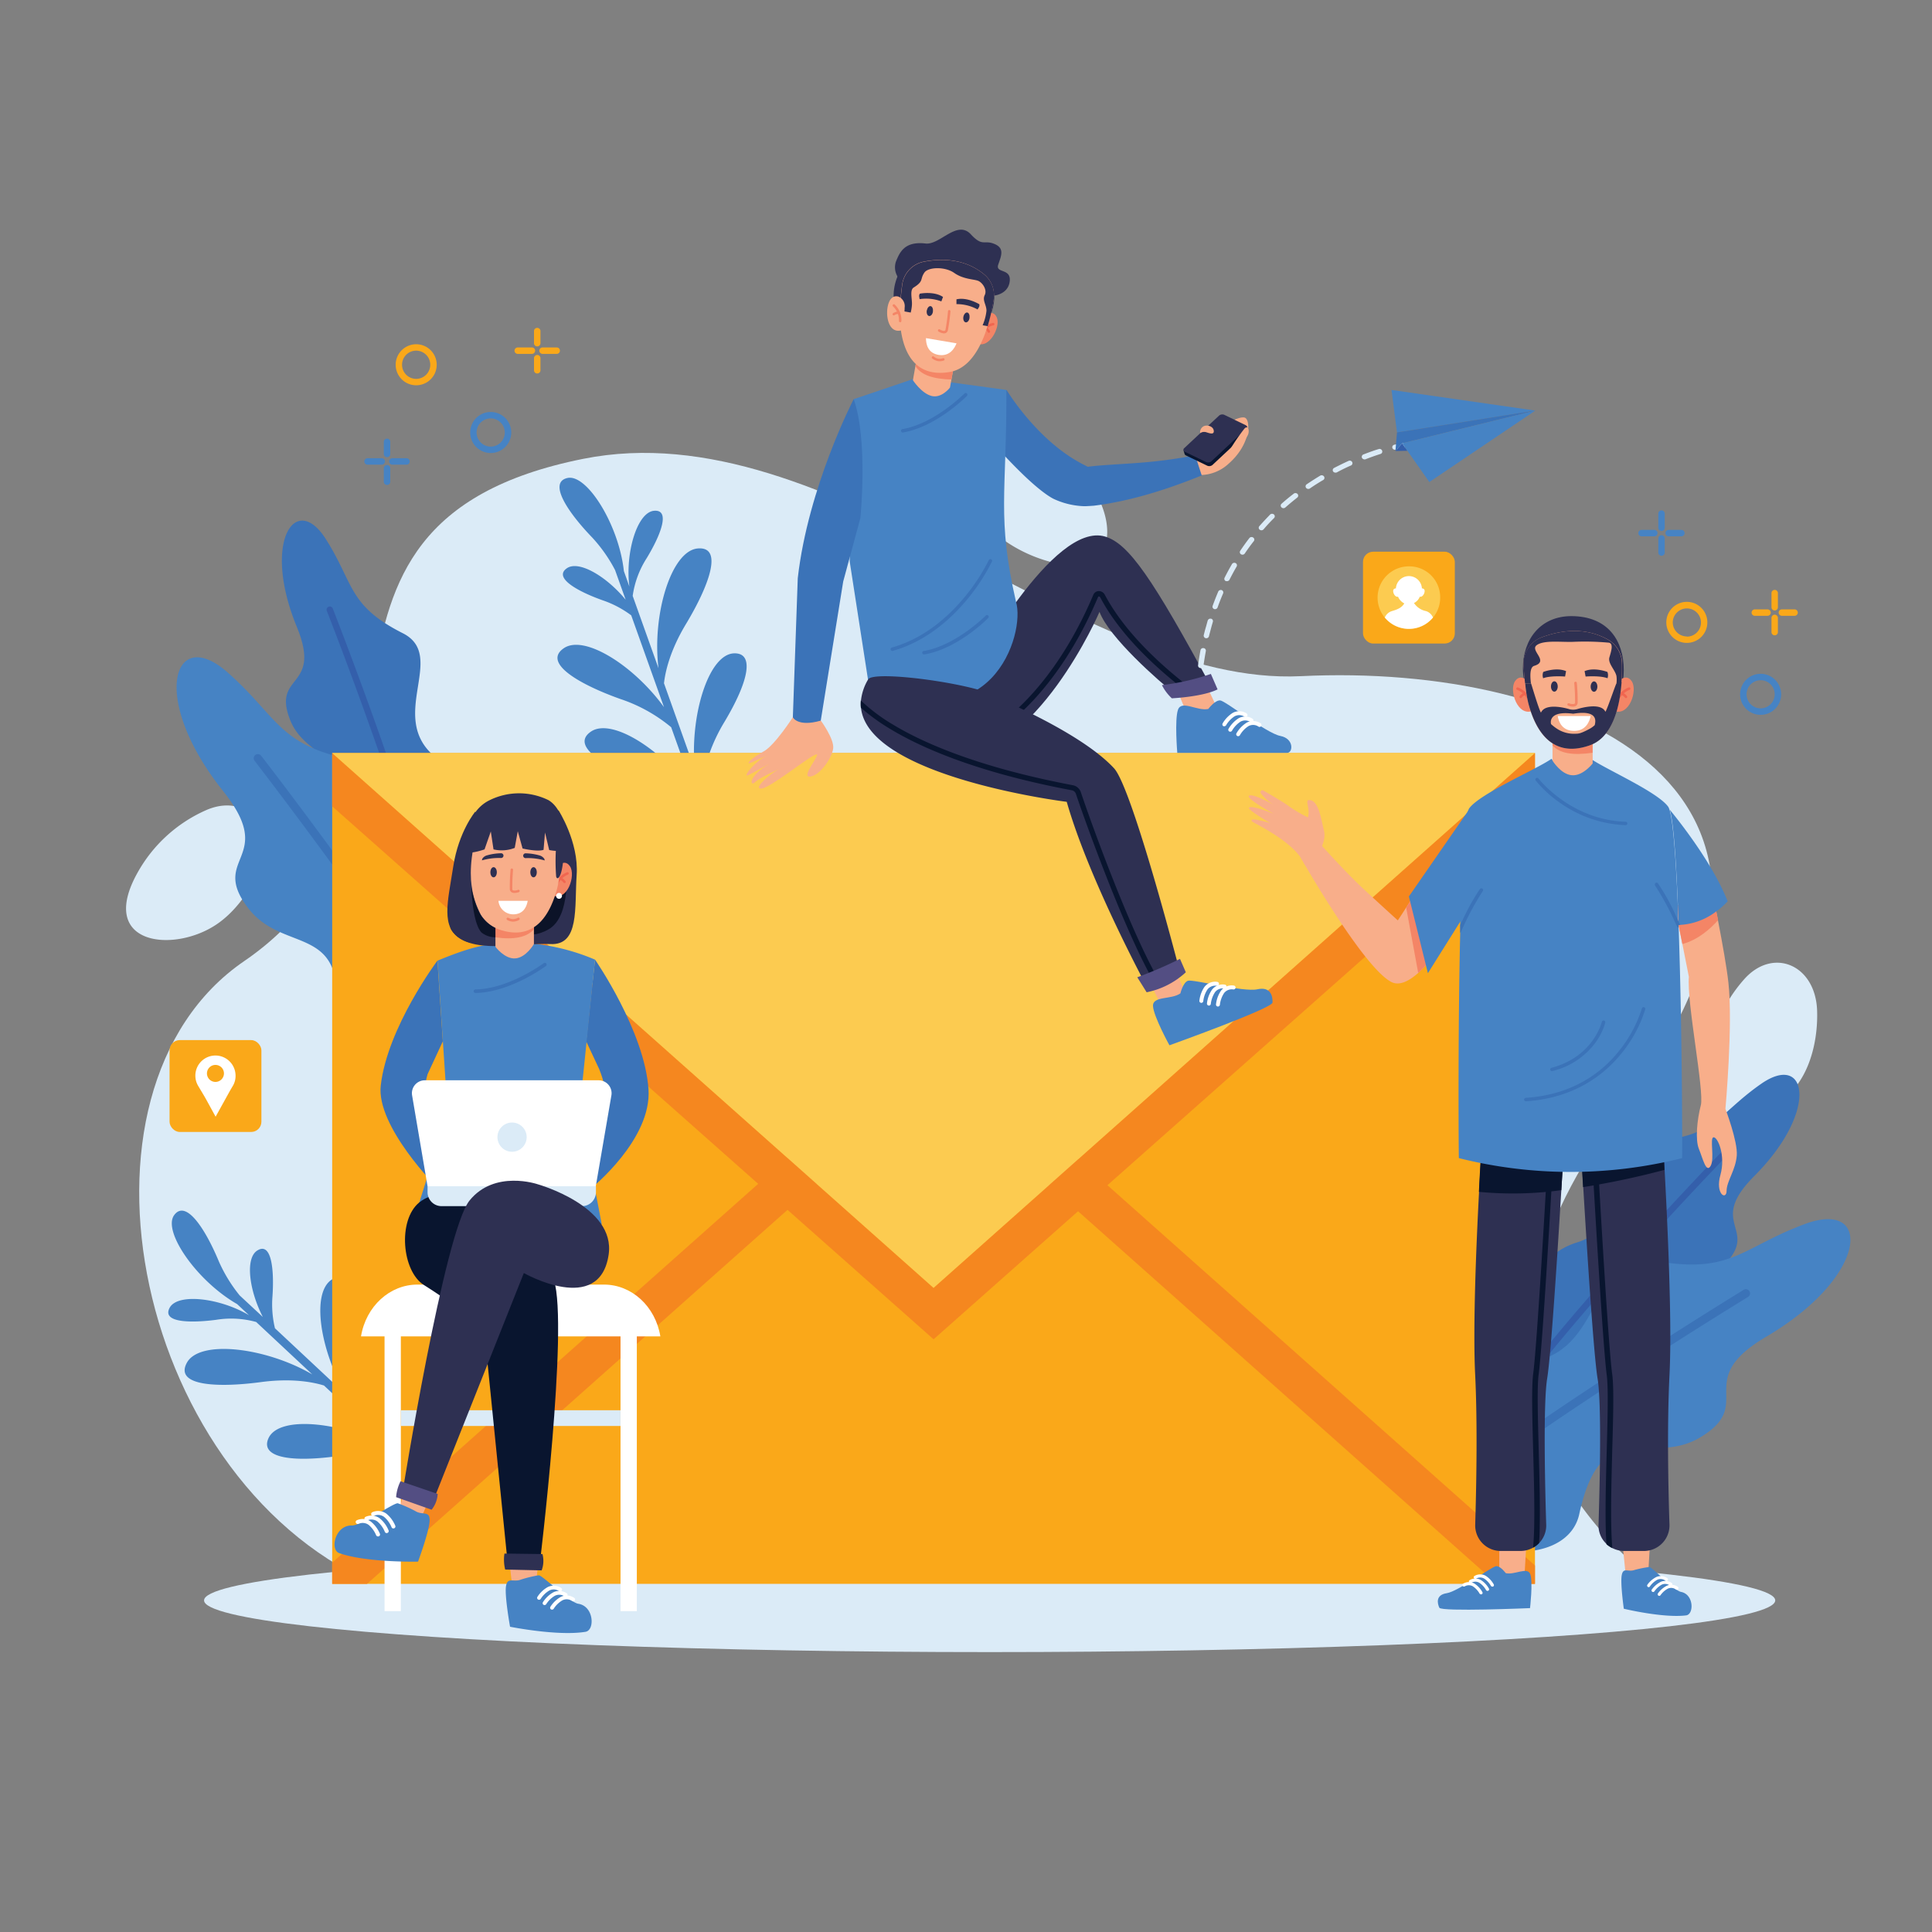 <svg xmlns="http://www.w3.org/2000/svg" viewBox="0 0 500 500"><rect x="0" y="0" width="500" height="500" fill="#808080" stroke="none"/><defs><style>.cls-1{isolation:isolate;}.cls-2{fill:#dbebf7;}.cls-3{fill:#3b73b8;}.cls-4{fill:#345fab;}.cls-5{fill:#4683c4;}.cls-6{fill:#faa819;}.cls-7{fill:#f5871f;}.cls-8{fill:#fccb50;}.cls-9{fill:#f8ae8a;}.cls-10{fill:#fff;}.cls-11{fill:#2e3052;}.cls-12{fill:#09152f;}.cls-13{fill:#534e83;}.cls-14{fill:#1f2232;}.cls-15{mix-blend-mode:screen;}.cls-16{fill:#f48566;}.cls-17{fill:#f16650;}.cls-18{fill:#0c1328;}</style></defs><g class="cls-1"><g id="Layer_1" data-name="Layer 1"><path class="cls-2" d="M430.14,410.89C407.91,394,369.88,352.07,420,286.27c61.92-81.38-12.24-114.76-83.33-111.28-57.19,2.81-121.55-69.09-185.76-56.24C65.65,135.8,121,209.19,63.2,248.73c-49.28,33.72-28.12,136.47,36,162.16Z"/><path class="cls-2" d="M470.27,261.66c-.34-12.07-11.58-16.75-19.08-8A37.64,37.64,0,0,0,442,275.46c-1.72,21.52,17.11,15.28,24.14,3.76C469.15,274.31,470.45,267.76,470.27,261.66Z"/><path class="cls-2" d="M263.15,114.49c-11.86-2.25-18.84,7.73-11.91,16.93a37.69,37.69,0,0,0,19.35,13.63c20.65,6.27,18.58-13.45,8.84-22.78C275.27,118.29,269.15,115.62,263.15,114.49Z"/><path class="cls-2" d="M67.11,225.05c4.74-11.1-3.5-20.06-14-15.28a37.72,37.72,0,0,0-17.47,16C25.08,244.55,44.79,246.78,56,239.26,60.78,236.06,64.71,230.66,67.11,225.05Z"/><ellipse class="cls-2" cx="256.12" cy="414.18" rx="203.31" ry="13.38"/><path class="cls-3" d="M454,304.37c-12.45,12.45,1.44,13.5-7.7,22.9-8.32,8.56-20.61.23-19.79,21.15.18,4.57-3.15,8-7.82,9.71a17.82,17.82,0,0,1-19.85-5.05c-.37-.42-.73-.86-1.07-1.32A18.17,18.17,0,0,1,395.53,334c2.12-5.23,5.86-10.37,12.49-12.42,15.57-4.81,6.93-25.43,20.08-26.33,15.87-1.09,16.44-6.91,27.69-14.76C467.73,272.19,470.82,287.51,454,304.37Z"/><path class="cls-4" d="M448.37,297.57c-.35.36-29.21,30.12-49.58,55.51-.37-.42-.73-.86-1.07-1.32,20.42-25.41,49.11-55,49.46-55.35a.83.83,0,0,1,1.19,1.16Z"/><path class="cls-5" d="M457.15,345.91c-19.51,11.48-2.56,17.27-17,26-13.12,8-25.73-6.36-31.44,19.95-1.26,5.75-6.49,8.91-12.87,9.57a22.93,22.93,0,0,1-23.08-12.67c-.33-.65-.63-1.32-.9-2a23.35,23.35,0,0,1,3-22.8c4.32-5.83,10.64-11,19.55-11.44,20.93-1,16.81-29.42,33.48-26.31,20.1,3.75,22.68-3.31,39.22-9.44C484.66,310.29,483.58,330.36,457.15,345.91Z"/><path class="cls-3" d="M452.39,335.65c-.55.34-46.06,28.09-79.59,53.14-.33-.65-.63-1.32-.9-2,33.6-25.05,78.83-52.63,79.38-53a1.08,1.08,0,0,1,1.47.36A1.07,1.07,0,0,1,452.39,335.65Z"/><path class="cls-3" d="M76.81,162.22c6.69,16.28-6.53,11.9-1.73,24.09,4.39,11.12,18.93,8.16,10.12,27.15-1.93,4.15-.17,8.57,3.48,12a17.8,17.8,0,0,0,20.25,3,15.56,15.56,0,0,0,1.5-.81,18.14,18.14,0,0,0,8.86-15.53c.07-5.64-1.41-11.83-6.74-16.28-12.5-10.43,3.41-26.13-8.38-32C90,156.65,91.67,151.06,84.3,139.48,76.49,127.21,67.74,140.16,76.81,162.22Z"/><path class="cls-4" d="M84.58,158.1c.18.46,15.34,39,24.35,70.32a15.56,15.56,0,0,0,1.5-.81C101.38,196.3,86.31,158,86.12,157.48a.83.83,0,0,0-1.54.62Z"/><path class="cls-5" d="M57.75,204.74c14.11,17.69-3.78,17,6.54,30.36,9.4,12.15,26.3,3.26,22.24,29.88-.89,5.82,2.88,10.63,8.6,13.53a22.9,22.9,0,0,0,26.08-3.59c.54-.49,1.06-1,1.55-1.54A23.31,23.31,0,0,0,128.12,251c-2-7-6-14.1-14.17-17.67-19.19-8.39-5.18-33.48-21.86-36.53-20.11-3.68-20-11.2-33.26-22.84C44.78,161.64,38.62,180.77,57.75,204.74Z"/><path class="cls-3" d="M65.86,196.86c.39.51,33,42.69,55.35,78.06.54-.49,1.06-1,1.55-1.54C100.33,238,68,196.06,67.55,195.55a1.07,1.07,0,0,0-1.69,1.31Z"/><path class="cls-5" d="M152.93,189.34c5.69-3.89,19.93,5.71,27.37,17.37l-6.6-18.5a40.66,40.66,0,0,0-13.12-7.3c-10.17-3.61-20.36-9.25-14.67-13.15,5.34-3.66,18.22,4.58,25.93,15.25l-8.48-23.76a26.71,26.71,0,0,0-7.41-3.9c-6.41-2.28-12.83-5.83-9.24-8.29,3.11-2.14,10.3,2.16,15.21,8.15l-2.75-7.7a39,39,0,0,0-5.86-8.35c-6.53-6.76-11.47-14.36-6.44-15.46s13.29,12.14,14.59,24.1l1.42,4c-1.1-8.7,2-19.23,6.39-19.61s1.62,6.46-1.91,12.27a24.33,24.33,0,0,0-3.62,9.76l6.68,18.72c-1.7-13.78,3.26-30.4,10.16-31s2.56,10.23-3,19.47c-4.23,7-5.42,12.52-5.74,15.42l8,22.45c-1.42-13.62,3.45-30.15,10.25-30.2,5.23-.05,3.63,7.35-2.63,17.79a44.34,44.34,0,0,0-6,16.82l3.77,10.58a3.5,3.5,0,0,1-1.94.69l-1.5-4.21c-2.13-2.05-6.54-5.54-14.14-8.23C157.43,198.89,147.24,193.24,152.93,189.34Z"/><path class="cls-5" d="M102.91,346.16c-5.83,3.66-2.68,20.55,5.06,32L93.62,364.76a40.65,40.65,0,0,1-1.49-14.94c.74-10.77-.39-22.36-6.23-18.69-5.48,3.45-3,18.54,3.69,29.86L71.16,343.76a26.53,26.53,0,0,1-.64-8.35c.46-6.79-.25-14.1-3.93-11.78-3.2,2-2.11,10.32,1.43,17.2l-6-5.58a39,39,0,0,1-5.34-8.7c-3.6-8.68-8.61-16.23-11.62-12.05s5.85,17,16.31,23l3.07,2.87c-7.54-4.47-18.45-5.78-20.53-1.93s5.28,4,12,3.13a24.25,24.25,0,0,1,10.39.56l14.52,13.57c-12-7-29.19-9.1-32.47-3s8.37,6.42,19.06,5c8.08-1.1,13.65,0,16.44.87l17.41,16.27c-11.93-6.72-29-8.82-31.79-2.6-2.12,4.79,5.31,6.26,17.38,4.67A44.36,44.36,0,0,1,104.74,378l8.2,7.67a3.45,3.45,0,0,0,1.41-1.51l-3.27-3.05c-1-2.76-2.48-8.2-1.93-16.24C109.88,354.08,108.75,342.48,102.91,346.16Z"/><rect class="cls-6" x="85.97" y="194.88" width="311.28" height="215.02"/><polygon class="cls-7" points="397.24 194.89 397.24 208.67 241.61 346.61 85.97 208.67 85.97 194.89 241.6 333.3 397.24 194.89"/><polygon class="cls-7" points="211.62 306.16 94.99 409.9 85.97 409.9 85.97 404.42 204.92 298.63 211.62 306.16"/><polygon class="cls-7" points="397.25 405.15 397.25 409.9 387.42 409.9 270.78 306.16 277.49 298.63 397.25 405.15"/><polygon class="cls-8" points="85.96 194.88 241.6 333.3 397.24 194.88 85.96 194.88"/><polygon class="cls-9" points="311.37 175.51 315.34 184.01 306.95 184.15 303.71 176.41 311.37 175.51"/><path class="cls-5" d="M312.7,183.48s1.72-2.31,3.09-2.21,11.94,8.49,15.56,9.19,3.28,4.38,1.77,4.38l-28.44,0s-.73-8.61.19-11.18S309.87,184.09,312.7,183.48Z"/><path class="cls-10" d="M318.54,189.34a.5.5,0,0,1-.59-.73,7.94,7.94,0,0,1,2.64-2.75,3.53,3.53,0,0,1,3.59.16.51.51,0,0,1,.11.71.5.5,0,0,1-.71.11,2.49,2.49,0,0,0-2.53-.08,6.86,6.86,0,0,0-2.21,2.35A.49.49,0,0,1,318.54,189.34Z"/><path class="cls-10" d="M317,187.92a.52.52,0,0,1-.4,0,.51.51,0,0,1-.19-.69,7.84,7.84,0,0,1,2.64-2.75,3.49,3.49,0,0,1,3.59.17.5.5,0,0,1-.6.81,2.5,2.5,0,0,0-2.53-.08,6.91,6.91,0,0,0-2.22,2.35A.49.49,0,0,1,317,187.92Z"/><path class="cls-10" d="M320.59,190.5a.5.5,0,0,1-.59-.73,7.84,7.84,0,0,1,2.64-2.75,3.47,3.47,0,0,1,3.59.16.51.51,0,1,1-.6.82,2.5,2.5,0,0,0-2.53-.08,6.82,6.82,0,0,0-2.22,2.35A.44.44,0,0,1,320.59,190.5Z"/><path class="cls-11" d="M313.76,178.29,310,179.5l-2.06.12-3.56.21c-4.69-3.71-17.36-14.89-19.83-21.48,0,0-16.3,37.9-38.83,37.9-1.47,0,2.4-18.86,6.07-22.78,0,0,20.77-38.71,34.24-34.6C292.1,140.71,298.2,149.49,313.76,178.29Z"/><path class="cls-12" d="M310,179.5l-2.06.12c-13.83-10.47-20.23-19.33-23.18-25a.46.46,0,0,0-.38-.26.25.25,0,0,0-.21.17c-6.62,15.58-14.56,24.94-20.06,30-6,5.56-10.38,7.39-10.56,7.47l-.25-.62-.25-.61s4.39-1.85,10.22-7.28c5.38-5,13.17-14.2,19.67-29.52a1.55,1.55,0,0,1,1.39-1,1.77,1.77,0,0,1,1.62,1C289,159.72,295.54,168.77,310,179.5Z"/><path class="cls-13" d="M300.7,177.3a12.1,12.1,0,0,0,2.57,3.42s8-.37,11.84-2.31l-1.74-4A60.08,60.08,0,0,1,300.7,177.3Z"/><path class="cls-3" d="M311.11,123c-11.32,4.61-20.36,6.93-28.06,7.88h0c-.1,0-1.91.15-2.6.12a20.16,20.16,0,0,1-7.73-1.87c-2-1-4.92-3.39-7.95-6.31-3.75-3.61-7.7-8-10.44-11.06-2.13-2.4-3.52-4.07-3.52-4.07,1.89-2.8,6.07-5.36,9.71-6.73,0,0,7.59,12.65,19.09,18.85.63.35,1.27.66,1.92,1,2.62-.42,9.71-.74,12.78-1a125.23,125.23,0,0,0,15.14-2Z"/><path class="cls-9" d="M309.14,117.3s1.58-4,3.72-5.12,8.25-5.13,9.55-3.94,1,7-4.44,11.76a10.92,10.92,0,0,1-7,2.93Z"/><path class="cls-12" d="M322.8,111.9l-9,8.42a1.29,1.29,0,0,1-1.37.2l-5.52-2.66a.67.67,0,0,1-.33-.34v0l-.27-.92,1.46-.56,14.18-5.38.76-.29.29,1,0,.06a0,0,0,0,1,0,0A.57.57,0,0,1,322.8,111.9Z"/><path class="cls-14" d="M321.93,110.61,307.75,116l8-7.49a1.3,1.3,0,0,1,1.36-.2Z"/><path class="cls-11" d="M312.15,119.59l-5.52-2.67a.54.54,0,0,1-.15-.94l9-8.41a1.32,1.32,0,0,1,1.37-.21l5.52,2.67a.54.54,0,0,1,.14.94l-9,8.41A1.32,1.32,0,0,1,312.15,119.59Z"/><g class="cls-15"><path class="cls-11" d="M312.82,118.08,308.54,116a.53.53,0,0,1-.14-.93l7-6.55a1.34,1.34,0,0,1,1.37-.21l4.28,2.07a.54.54,0,0,1,.14.94l-7,6.54A1.32,1.32,0,0,1,312.82,118.08Z"/></g><path class="cls-14" d="M323,111.39h0a0,0,0,0,0,0,0Z"/><path class="cls-9" d="M312.71,110.17s1.28.2,1.41,1.3-1.06.67-1.83.43a1.85,1.85,0,0,0-1.56.12C310.39,112.42,310.45,109.84,312.71,110.17Z"/><path class="cls-9" d="M318.44,116.16A51.6,51.6,0,0,1,322,111c1-1.2,1.55.55.85,1.77S320.76,116.5,318.44,116.16Z"/><path class="cls-5" d="M224.63,175.82l-4.46-28.77-.26-1.7,0-1.29,1-40.75,11.31-3.82.6-.21,2.54-.86,2-.68,11.93,1.65,1.95.26.68.1,8.54,1.17c.08,27-2.51,32.86,2.48,54.83C265.49,164,256.27,193.4,224.63,175.82Z"/><path class="cls-3" d="M231,168.46h0c8.94-2.5,15.46-8.67,19.36-13.4a51.2,51.2,0,0,0,6.38-9.78.45.45,0,0,0-.81-.37,50.37,50.37,0,0,1-6.28,9.6c-3.81,4.63-10.18,10.66-18.89,13.09a.45.45,0,0,0,.24.86Z"/><path class="cls-3" d="M241.15,168.94c7.77-2.13,14.3-8.68,14.6-9a.44.44,0,0,0,0-.63.43.43,0,0,0-.63,0c-.08.08-7.76,7.78-16.07,9.17a.44.44,0,0,0-.37.51.45.45,0,0,0,.51.37A18.7,18.7,0,0,0,241.15,168.94Z"/><path class="cls-3" d="M235.66,111.48c7.76-2.15,14.27-8.72,14.57-9a.46.46,0,0,0,0-.64.44.44,0,0,0-.63,0c-.08.08-7.74,7.8-16.05,9.21a.44.44,0,0,0-.37.51.46.46,0,0,0,.52.37C234.35,111.8,235,111.66,235.66,111.48Z"/><polygon class="cls-9" points="303.77 250.27 306.89 257.23 300.48 259.99 296.75 252.8 303.77 250.27"/><path class="cls-5" d="M305.49,257.08s.66-2.81,1.95-3.26,14.34,3,17.94,2.21,4,1.92,3.95,3.43-26.68,11.06-26.68,11.06-4.07-7.39-4.25-10.11S303.14,258.77,305.49,257.08Z"/><path class="cls-10" d="M313.19,260.13a.51.51,0,0,1-.83-.44,7.71,7.71,0,0,1,1.32-3.58,3.47,3.47,0,0,1,3.35-1.28.49.49,0,0,1,.38.61.51.51,0,0,1-.61.38,2.47,2.47,0,0,0-2.34.94,7,7,0,0,0-1.1,3A.53.53,0,0,1,313.19,260.13Z"/><path class="cls-10" d="M311.23,259.42a.51.51,0,0,1-.38.12.51.51,0,0,1-.45-.56,7.87,7.87,0,0,1,1.32-3.58,3.49,3.49,0,0,1,3.36-1.28.51.51,0,0,1-.23,1,2.51,2.51,0,0,0-2.35.94,6.85,6.85,0,0,0-1.09,3A.52.52,0,0,1,311.23,259.42Z"/><path class="cls-10" d="M315.53,260.37a.51.51,0,0,1-.38.12.51.51,0,0,1-.45-.56,7.75,7.75,0,0,1,1.32-3.58,3.48,3.48,0,0,1,3.35-1.28.5.5,0,0,1,.38.61.51.51,0,0,1-.61.38,2.5,2.5,0,0,0-2.34.94,6.85,6.85,0,0,0-1.09,3A.57.57,0,0,1,315.53,260.37Z"/><path class="cls-11" d="M305.38,251.62a18.13,18.13,0,0,1-4.95,2.9c-.41.19-.82.36-1.23.53-.73.3-1.45.58-2.13.81,0,0-15.2-28-21-48.35,0,0-51.47-6.36-53.25-24.38a10.38,10.38,0,0,1,0-1.85,13.39,13.39,0,0,1,1.86-5.46c1.18-2,18.79,0,28.31,2.62,0,0,25.8,10.05,35.34,20.41C293.11,204.09,305.38,251.62,305.38,251.62Z"/><path class="cls-12" d="M300.43,254.52c-.41.19-.82.36-1.23.53-7.69-12.72-18.37-42.46-20.75-49.59a1.4,1.4,0,0,0-1.08-.94c-25-4.7-39.42-11.26-47.1-15.94a49.91,49.91,0,0,1-7.49-5.45,10.38,10.38,0,0,1,0-1.85,46.33,46.33,0,0,0,8.35,6.26c7.58,4.58,21.81,11,46.5,15.67a2.74,2.74,0,0,1,2.1,1.83C282.1,212.18,292.82,242,300.43,254.52Z"/><path class="cls-13" d="M294.33,252.92l2.42,3.88a21,21,0,0,0,10.14-5.18l-1.51-3.47A109.57,109.57,0,0,1,294.33,252.92Z"/><path class="cls-9" d="M212.41,186.46s3.5,4.75,3.22,7.21-3.47,7.09-6,7.31,2.91-5.95,1.63-5.75c-1.56.24-12.06,8.86-14.28,8.86s2.61-4,4.49-5c0,0-5,2.22-6.13,3.38s-2-1.33,3.79-4.84c0,0-5.31,3-5.67,3.06-1.18.15,2.19-3.79,5.09-5.22,0,0-4.26,2.07-4.69,2.08-.6,0,.69-1.38,3.84-3.13,2.84-1.57,7.49-8.8,7.49-8.8Z"/><path class="cls-3" d="M220.93,103.31S209.14,126,206.46,149.64l-1.27,36s1.21,2.57,7.22.86l5.81-36,4.45-16.45S224.7,113.8,220.93,103.31Z"/><circle class="cls-11" cx="244.31" cy="76.56" r="13.03" transform="translate(101.58 289.11) rotate(-73.52)"/><path class="cls-11" d="M257.34,76.49s3.81-.36,4-4c.12-3.07-3.75-1.75-3-4s1.79-4.3-1.14-5.42c-2.57-1-2.93.83-5.95-2.43-3.56-3.84-8,2.82-11.72,2.38-5.47-.64-6.7,2.31-7.66,4.67a4.64,4.64,0,0,0,.81,4.44Z"/><path class="cls-16" d="M254.35,82s2.51-2.35,3.62.15-2.19,8.75-5.6,6.48Z"/><path class="cls-17" d="M253.54,86.77a.32.32,0,0,0,.34-.17,4.88,4.88,0,0,1,3.22-2.4.32.32,0,0,0-.12-.63,5.45,5.45,0,0,0-3.67,2.75.31.31,0,0,0,.15.42A.11.11,0,0,0,253.54,86.77Z"/><path class="cls-17" d="M255.86,86.12a.37.37,0,0,0,.18,0,.33.33,0,0,0,.17-.42,3.1,3.1,0,0,0-1-1.15.32.32,0,0,0-.44.08.33.33,0,0,0,.08.45,2.19,2.19,0,0,1,.78.87A.31.31,0,0,0,255.86,86.12Z"/><path class="cls-9" d="M237.42,91.82l-1.16,6.58s2.19,3.38,4.81,4.07,4.78-2.16,4.78-2.16L247,94Z"/><path class="cls-16" d="M237.42,91.82l-.51,2.92c1.43,2.29,4.5,3.34,9.31,3.48L247,94Z"/><path class="cls-9" d="M233.47,73.69a64.3,64.3,0,0,0-.61,8.46c0,.66,0,1.29.1,1.85.52,5.1,2.52,14,12.83,12.27,4.55-.77,7.38-5.19,9.12-9.88a48.09,48.09,0,0,0,2.24-8.89A7,7,0,0,0,254.7,71c-5.15-4.26-11.41-4.12-15.65-3.29A7,7,0,0,0,233.47,73.69Z"/><path class="cls-11" d="M249.32,82c-.12.71.14,1.34.59,1.42s.91-.43,1-1.13-.14-1.34-.58-1.41S249.45,81.33,249.32,82Z"/><path class="cls-11" d="M239.85,80.36c-.12.7.14,1.34.59,1.42s.91-.43,1-1.13-.14-1.34-.58-1.42S240,79.66,239.85,80.36Z"/><path class="cls-11" d="M253.45,78.74s-3.13-1.93-5.92-1.27v1.24A11.1,11.1,0,0,1,253,80.09C253.29,79.57,253.57,79.35,253.45,78.74Z"/><path class="cls-11" d="M238.05,76s3.6-.73,6,.85L243.62,78a11.13,11.13,0,0,0-5.63-.58C237.92,76.85,237.73,76.55,238.05,76Z"/><path class="cls-16" d="M244,86.25a3.39,3.39,0,0,1-1.09-.44.32.32,0,1,1,.34-.54c.26.17.91.47,1.23.34a.36.36,0,0,0,.21-.26,48.48,48.48,0,0,0,.65-4.82.32.32,0,0,1,.35-.29.33.33,0,0,1,.29.35,49.42,49.42,0,0,1-.68,4.93,1,1,0,0,1-.59.69A1.42,1.42,0,0,1,244,86.25Z"/><path class="cls-10" d="M247.55,88.85c-.48,1.24-1.75,3.46-4.61,3s-3.29-2.81-3.3-4.34Z"/><path class="cls-16" d="M242.69,93.44a3.37,3.37,0,0,1-1.45-.69.32.32,0,0,1,0-.45.31.31,0,0,1,.44,0,2.77,2.77,0,0,0,1.14.55,2.49,2.49,0,0,0,1.2-.14.32.32,0,0,1,.41.18.31.31,0,0,1-.18.41A3,3,0,0,1,242.69,93.44Z"/><path class="cls-11" d="M254.3,84.18a13.06,13.06,0,0,0,1-3.75c0-1.57-1.13-2.67-.45-4.06s-.59-3.22-1.68-3.68-3.83-.37-6.22-2.06-6.75-1.54-7.73-.07c-1.2,1.78-.07,2.17-2.76,3.85-1.08.66-.36,3-.45,4.46a9.92,9.92,0,0,1-.24,1.66l-.07.36-2.79-.5c.08-2.23.33-4.67.59-6.7a7,7,0,0,1,5.58-5.94c4.24-.83,10.49-1,15.65,3.29a7,7,0,0,1,2.45,6.46,51.39,51.39,0,0,1-1.57,6.91Z"/><path class="cls-9" d="M233.9,81.81a11.56,11.56,0,0,0,.22-2.2,2.67,2.67,0,0,0-1.06-2.54,1.75,1.75,0,0,0-2.39.17c-1.9,2-1.45,9.25,2.53,8.28Z"/><path class="cls-16" d="M232.85,83.37a.31.31,0,0,1-.2-.33,4.88,4.88,0,0,0-1.51-3.72.32.32,0,1,1,.43-.47,5.45,5.45,0,0,1,1.71,4.25.32.32,0,0,1-.35.29Z"/><path class="cls-16" d="M231.21,81.61a.42.42,0,0,1-.15-.11.32.32,0,0,1,.08-.45,2.89,2.89,0,0,1,1.45-.46.32.32,0,0,1,0,.64,2.15,2.15,0,0,0-1.12.34A.36.36,0,0,1,231.21,81.61Z"/><path class="cls-9" d="M380.94,232.23a112.82,112.82,0,0,1-9.34,14.57,38.31,38.31,0,0,1-4.57,5c-2.48,2.2-4.9,3.34-6.88,2.37-7.31-3.61-23.61-32.35-23.61-32.35l4-4.67s7.25,8.21,12.56,13.12c4.89,4.53,8.65,7.92,8.65,7.92.68-1,1.4-2.12,2.15-3.29s1.63-2.56,2.47-3.91c6.11-9.83,13.46-20.58,13.46-20.58Z"/><path class="cls-9" d="M341.62,220s1.66-2.72,1-5.15-1.27-7.94-3.92-7.79c-1,.06.44,2.36-.21,4.48a36.62,36.62,0,0,1-4.75-2.77c-1.68-1.24-5.15-3.25-6.76-4.17a.5.5,0,0,0-.7.66,11.45,11.45,0,0,0,3.77,3.22s-5.81-3.26-6.79-2.55,6.37,4.66,6.37,4.66-5.93-2.4-6.41-1.52c-.3.53,5.52,3.95,5.52,3.95s-5.78-1.78-4.71-.43c.32.39,11.29,5.36,13.58,11.13C337.63,223.71,340.82,222,341.62,220Z"/><path class="cls-16" d="M371.6,246.8a38.31,38.31,0,0,1-4.57,5l-3.11-16.9c.8-1.24,1.63-2.56,2.47-3.91Z"/><path class="cls-5" d="M380.08,209.67,364.62,232l4.92,19.86,12.13-19.34S383.94,219.53,380.08,209.67Z"/><polygon class="cls-9" points="388.01 400.36 388.01 407.4 394.57 407.29 395 399.84 388.01 400.36"/><path class="cls-11" d="M404.68,297.56c0,.84-.27,4.86-.61,10.45-.93,15.38-2.66,42.71-3.68,48.85-1,6.3-.57,27-.23,37.77a6.53,6.53,0,0,1-1.86,4.74,7,7,0,0,1-1.53,1.16,6.7,6.7,0,0,1-3.3.86h-5a6.62,6.62,0,0,1-6.69-6.76c.28-9.14.63-25.82,0-38.7-.63-12.26.28-34,1-47.48h0c.29-5.4.53-9.49.63-11.16Z"/><path class="cls-12" d="M383.37,297.29l21.31.27c0,.84-.27,4.86-.61,10.45a91.9,91.9,0,0,1-21.33.44C383,303.05,383.27,299,383.37,297.29Z"/><path class="cls-12" d="M398.22,375.35c.18,6.91.38,14.06.25,19.83,0,1.62-.09,3-.17,4.19a6.71,6.71,0,0,1-1.53,1.16c.12-1.37.22-3.14.27-5.38.12-5.73-.07-12.86-.26-19.76-.23-8.43-.44-16.4,0-19.79,1-7.42,3.31-47.63,3.9-58.37l1.44.06c-.6,10.73-2.9,51-3.93,58.5C397.77,359.07,398,367,398.22,375.35Z"/><path class="cls-5" d="M389.69,407.13s-1.36-1.87-2.47-1.81-9.86,6.55-12.81,7S372,415,372.5,416.08s23.47.1,23.47.1.78-6.67.08-8.74S392,407.67,389.69,407.13Z"/><path class="cls-10" d="M384.84,411.7a.41.41,0,0,0,.49-.58,6.3,6.3,0,0,0-2.1-2.23,2.89,2.89,0,0,0-2.92.07.4.4,0,0,0-.09.56.41.41,0,0,0,.57.1,2,2,0,0,1,2.06,0,5.4,5.4,0,0,1,1.75,1.91A.45.45,0,0,0,384.84,411.7Z"/><path class="cls-10" d="M386.09,410.59a.43.43,0,0,0,.33,0,.4.4,0,0,0,.16-.55,6.24,6.24,0,0,0-2.09-2.23,2.89,2.89,0,0,0-2.92.07.39.39,0,0,0-.1.56.43.43,0,0,0,.58.1,2,2,0,0,1,2.05,0,5.47,5.47,0,0,1,1.76,1.91A.43.43,0,0,0,386.09,410.59Z"/><path class="cls-10" d="M383.15,412.59a.47.47,0,0,0,.33,0,.4.4,0,0,0,.16-.55,6.24,6.24,0,0,0-2.09-2.24,2.91,2.91,0,0,0-2.92.07.4.4,0,0,0-.1.57.42.42,0,0,0,.58.09,2.07,2.07,0,0,1,2.05,0,5.57,5.57,0,0,1,1.76,1.9A.41.41,0,0,0,383.15,412.59Z"/><polygon class="cls-9" points="420 400.36 420.7 407.39 426.56 407.29 426.99 399.84 420 400.36"/><path class="cls-11" d="M432.06,355.93c-.65,12.88-.31,29.56,0,38.7a6.62,6.62,0,0,1-6.68,6.76h-5a6.88,6.88,0,0,1-3.07-.73,6.73,6.73,0,0,1-1.52-1.07,6.43,6.43,0,0,1-2.09-5c.34-10.81.81-31.47-.24-37.77s-2.81-34.41-3.72-49.63c-.3-5.08-.51-8.72-.57-9.61l21.35.27c.07,1.09.17,2.76.28,4.87C431.45,314.93,432.79,341.74,432.06,355.93Z"/><path class="cls-12" d="M430.76,302.76a208.75,208.75,0,0,1-21.06,4.47c-.3-5.08-.51-8.72-.57-9.61l21.35.27C430.55,299,430.65,300.65,430.76,302.76Z"/><path class="cls-12" d="M417,395.15c.05,2.31.15,4.11.27,5.5a6.65,6.65,0,0,1-1.52-1c-.08-1.24-.15-2.7-.19-4.42-.12-5.77.07-12.92.26-19.83.23-8.37.44-16.28,0-19.56-1-7.47-3.33-47.79-3.92-58.51l1.43-.06c.6,10.72,2.88,51,3.91,58.38.47,3.39.25,11.36,0,19.79C417.07,382.29,416.87,389.42,417,395.15Z"/><path class="cls-5" d="M423,406.31a28.57,28.57,0,0,1,3.81-.77c.83,0,6.37,6.08,8.23,6.44,3.38.65,3.38,5.82,1.33,6.08-5.95.74-16.13-1.72-16.13-1.72s-.94-6.64-.53-8.72S421.33,406.92,423,406.31Z"/><path class="cls-10" d="M427.91,412a.39.39,0,0,1-.31-.06.4.4,0,0,1-.12-.56,6.45,6.45,0,0,1,2.31-2,2.9,2.9,0,0,1,2.9.34.4.4,0,0,1,0,.57.42.42,0,0,1-.58,0,2.07,2.07,0,0,0-2-.21,5.52,5.52,0,0,0-1.93,1.73A.41.41,0,0,1,427.91,412Z"/><path class="cls-10" d="M426.77,410.75a.43.43,0,0,1-.31-.06.41.41,0,0,1-.12-.56,6.45,6.45,0,0,1,2.31-2,2.9,2.9,0,0,1,2.9.34.4.4,0,0,1,0,.57.41.41,0,0,1-.58,0,2.09,2.09,0,0,0-2.05-.21,5.61,5.61,0,0,0-1.93,1.74A.41.41,0,0,1,426.77,410.75Z"/><path class="cls-10" d="M429.51,413a.41.41,0,0,1-.44-.62,6.45,6.45,0,0,1,2.31-2,2.9,2.9,0,0,1,2.9.34.4.4,0,0,1,0,.57.42.42,0,0,1-.58.05,2.06,2.06,0,0,0-2.05-.21,5.52,5.52,0,0,0-1.93,1.73A.39.39,0,0,1,429.51,413Z"/><path class="cls-5" d="M435.33,299.72a118.56,118.56,0,0,1-57.78,0c-.1-7-.2-35.2.35-58.31l0-1.36c0-.22,0-.45,0-.67v0l0-.86c.41-15.24,1.13-27.69,2.35-29.35h0c2.87-3.87,17.3-10,21.29-12.8.33.53,2.29,3.44,4.87,3.66,2.82.24,5.33-3,5.33-3v-.62c4,2.75,17.08,8.47,19.95,12.32C434.92,212.91,435.46,287.72,435.33,299.72Z"/><path class="cls-3" d="M383.78,230.56a70.58,70.58,0,0,0-5.16,9.45l-.36.78c-.13.27-.19.42-.2.43a.49.49,0,0,1-.16.19l0-1.36c0-.22,0-.45,0-.67v0c.22-.47.49-1,.78-1.62a57,57,0,0,1,4.33-7.69.45.45,0,0,1,.63-.09A.44.44,0,0,1,383.78,230.56Z"/><path class="cls-3" d="M420.7,213.55h0a31.43,31.43,0,0,1-17.19-5.94,30.54,30.54,0,0,1-6.07-5.61.43.43,0,0,1,.09-.61.45.45,0,0,1,.63.09c.08.1,8.35,10.75,22.56,11.19a.44.44,0,1,1,0,.88Z"/><path class="cls-3" d="M394.89,285a.45.45,0,0,1-.45-.41.45.45,0,0,1,.42-.47c12.57-.8,20.07-7,24.14-12.14a33.43,33.43,0,0,0,5.92-11,.45.45,0,0,1,.55-.32.44.44,0,0,1,.32.54,33.85,33.85,0,0,1-6.06,11.3c-4.19,5.25-11.9,11.68-24.81,12.51Z"/><path class="cls-3" d="M401.64,277.21a.44.44,0,0,1-.43-.33.42.42,0,0,1,.31-.53c10.92-2.9,13-11.83,13.05-11.92a.45.45,0,0,1,.88.18,15.61,15.61,0,0,1-2.51,5.16,19.52,19.52,0,0,1-11.19,7.42Z"/><path class="cls-9" d="M449.48,299c-.28,3.83-2.62,6.67-2.64,9.19s-3,.88-1.6-4.11-.67-9.79-1.76-9.75.35,5.61-.8,7.46-2-2-3-4.43-.46-7.67.49-11.31-3.69-26.74-3.09-33.25l-1.67-8.44-1-4.93-.18-5.14,8.93-3.47c.34,1.65.68,3.36,1,5.09.16.75.3,1.51.45,2.27,1.19,6.16,2.27,12.22,2.7,16.11,1.21,10.76-.77,32.69-.77,32.69S449.74,295.36,449.48,299Z"/><path class="cls-16" d="M444.64,238.13c-2,2.26-5.23,5.13-9.24,6.18l-1-4.93-.18-5.14,8.93-3.47c.34,1.65.68,3.36,1,5.09C444.35,236.61,444.49,237.37,444.64,238.13Z"/><path class="cls-5" d="M447.12,233.26a18.74,18.74,0,0,1-2.93,2.59,16.92,16.92,0,0,1-9.76,3.53c-.49-14.25-1.22-26.29-2.28-29.82C434,211.83,443.09,223.06,447.12,233.26Z"/><path class="cls-3" d="M428.3,229.13a69.47,69.47,0,0,1,5.16,9.45c.15.32.27.58.37.78l.19.43a.46.46,0,0,0,.41.26h0c0-.22,0-.45,0-.67h.39c-.06-.13-.2-.45-.41-.89s-.62-1.32-1-2.19a54.75,54.75,0,0,0-4.33-7.69.44.44,0,0,0-.72.52Z"/><path class="cls-11" d="M420.23,173.46c0,7.72-4.85,13-12.73,13s-13.37-5.72-13.37-13.44,4.67-13.57,12.55-13.57C416.13,159.49,420.23,165.74,420.23,173.46Z"/><path class="cls-16" d="M418.46,176.78s2.19-2.86,3.82-.49-.68,9.34-4.66,7.64Z"/><path class="cls-17" d="M418.49,181.77a.32.32,0,0,0,.32-.24,5.17,5.17,0,0,1,2.92-3,.32.32,0,0,0,.2-.42.35.35,0,0,0-.44-.2,5.81,5.81,0,0,0-3.33,3.48.33.33,0,0,0,.24.41Z"/><path class="cls-17" d="M420.79,180.68a.29.29,0,0,0,.18-.05.32.32,0,0,0,.1-.45,3,3,0,0,0-1.26-1,.34.34,0,0,0-.45.16.33.33,0,0,0,.17.44,2.58,2.58,0,0,1,1,.75A.32.32,0,0,0,420.79,180.68Z"/><path class="cls-16" d="M395.9,176.78s-2.19-2.86-3.81-.49.67,9.34,4.65,7.64Z"/><path class="cls-17" d="M395.87,181.77a.33.33,0,0,1-.32-.24,5.17,5.17,0,0,0-2.92-3,.33.33,0,0,1-.2-.42.35.35,0,0,1,.44-.2,5.78,5.78,0,0,1,3.33,3.48.34.34,0,0,1-.23.41Z"/><path class="cls-17" d="M393.57,180.68a.31.31,0,0,1-.18-.05.32.32,0,0,1-.1-.45,3,3,0,0,1,1.26-1,.34.34,0,0,1,.45.16.33.33,0,0,1-.17.44,2.49,2.49,0,0,0-1,.75A.35.35,0,0,1,393.57,180.68Z"/><path class="cls-9" d="M401.79,189.85v7s2.12,3.53,5,3.78,5.39-3.05,5.39-3.05v-7.19Z"/><path class="cls-16" d="M401.79,189.85v3.08c1.92,2.09,5.33,2.61,10.37,1.88v-4.47Z"/><path class="cls-9" d="M419.63,176.56a41.62,41.62,0,0,1-.57,4.57c-.95,5.12-3.09,10.16-7.71,11.77-10.44,3.66-14.18-5.12-15.67-10.24-.16-.56-.31-1.2-.44-1.87-.24-1.22-.42-2.58-.56-3.95-.18-1.66-.29-3.34-.36-4.82a7.24,7.24,0,0,1,4.72-7.1c4.29-1.61,10.79-2.88,17,.54a7.23,7.23,0,0,1,3.76,6.17C419.78,173,419.76,174.72,419.63,176.56Z"/><path class="cls-11" d="M418.34,176.84c-.35.63-2.31,6.54-2.86,7.37-1.23-2.66-7.19-.72-7.19-.72a4.06,4.06,0,0,1-1.15.18,3.85,3.85,0,0,1-1.12-.17h0s-6-1.86-7.22.93c-.55-.82-2.25-6.63-2.57-7.58h-1.52c.14,1.37.32,2.73.56,3.95.13.67.28,1.31.44,1.87,1.49,5.12,5.23,13.9,15.67,10.24,4.62-1.61,6.76-6.65,7.71-11.77a41.62,41.62,0,0,0,.57-4.57Zm-5.62,10.82h0a6.66,6.66,0,0,1-1.4,1c-2.65,1.41-2.94,1.19-4,1.24a8,8,0,0,1-4-1.07,11.87,11.87,0,0,1-1.91-1.43s-1.07-3.59,5.74-2.69C414,183.6,412.83,187,412.72,187.66Z"/><path class="cls-11" d="M411.66,177.69c0,.74.39,1.34.87,1.34s.87-.6.87-1.34-.39-1.35-.87-1.35S411.66,177,411.66,177.69Z"/><path class="cls-11" d="M401.39,177.66c0,.74.39,1.34.87,1.34s.88-.6.88-1.34-.39-1.34-.88-1.34S401.39,176.92,401.39,177.66Z"/><path class="cls-11" d="M416,173.9s-3.34-1.3-5.91-.21l.26,1.4s3.77-.31,5.67.44A2.4,2.4,0,0,0,416,173.9Z"/><path class="cls-11" d="M399.39,173.9s3.34-1.3,5.91-.21l-.26,1.4s-3.77-.31-5.67.44A2.35,2.35,0,0,1,399.39,173.9Z"/><path class="cls-16" d="M407.06,182.88a3.47,3.47,0,0,1-1.21-.25.32.32,0,0,1-.19-.43.34.34,0,0,1,.44-.18,2.1,2.1,0,0,0,1.35.13.37.37,0,0,0,.17-.31,47,47,0,0,0-.21-5.05.34.34,0,0,1,.31-.36.32.32,0,0,1,.36.3,47.9,47.9,0,0,1,.21,5.18,1,1,0,0,1-.49.8A1.44,1.44,0,0,1,407.06,182.88Z"/><path class="cls-10" d="M411.66,185.3c-.27,1.36-1.19,3.85-4.27,3.85s-4-2.28-4.25-3.85Z"/><path class="cls-11" d="M394.68,176.84h1.52c-.17-1.5-.41-4.15.85-4.52,4-1.2-1.18-3.95.62-5.33s6.26-.78,9.37-.88a67.49,67.49,0,0,1,9.37.22c1.22.27.55,2.26.1,3.8s1.5,3.24,1.83,4.84a7.22,7.22,0,0,1,0,1.87h1.27c.15-1.94.17-3.75.14-5.21a7.22,7.22,0,0,0-3.75-6.17c-6.17-3.42-12.67-2.15-17-.53a7.22,7.22,0,0,0-4.72,7.09C394.39,173.5,394.5,175.18,394.68,176.84Z"/><path class="cls-10" d="M170.9,345.85H93.43c1.28-7.78,7.45-13.42,14.63-13.4l24.11.07,24.1-.07C163.46,332.43,169.62,338.07,170.9,345.85Z"/><rect class="cls-10" x="99.52" y="344.73" width="4.22" height="72.23"/><rect class="cls-10" x="160.59" y="344.73" width="4.22" height="72.23"/><rect class="cls-2" x="103.75" y="364.97" width="56.84" height="4.07"/><path class="cls-3" d="M113.2,248.62s-12.94,17.25-14.66,32.3c-1.22,10.63,14.66,26.51,14.66,26.51l5.47-2.72-5.45-12.3c-1.94-6-4.33-8.35-2.57-14.39l3.95-8.51Z"/><path class="cls-3" d="M154,248.36s12.77,18.39,13.83,33.5c.91,13-14.72,25.57-14.72,25.57l-4.52-2.25,6.25-12.42c1.94-6,2.87-9.59.22-16.11l-3.35-7.14Z"/><path class="cls-5" d="M115.84,287.91l-8.58,27.28s37.13,4.74,48.48,1.67L150,287.15l4-38.79a55.27,55.27,0,0,0-17.46-4.28c-8.78-.63-14.33.82-23.31,4.54Z"/><path class="cls-3" d="M125.12,256.84c8.19-1,15.81-6.58,16.16-6.84a.46.46,0,0,0,.09-.64.45.45,0,0,0-.64-.1c-.09.07-9.06,6.69-17.68,6.8a.46.46,0,1,0,0,.92A20.36,20.36,0,0,0,125.12,256.84Z"/><polygon class="cls-9" points="131.72 403.01 132.39 409.03 138.79 409.18 139.33 404.18 131.72 403.01"/><path class="cls-12" d="M130.71,307.5s-16.59-.91-22.21,3.69S104,329,109.74,332.58s15.48,10.68,15.48,10.68L131.43,405l8.2.28s7.56-62,3.73-74S130.71,307.5,130.71,307.5Z"/><path class="cls-11" d="M140.39,402.19a6.91,6.91,0,0,1-.21,4.22l-9.44-.21a10.7,10.7,0,0,1-.19-4.14Z"/><path class="cls-10" d="M154.19,307H110.65l-4-23.52a3.34,3.34,0,0,1,3.29-3.9h45a3.34,3.34,0,0,1,3.29,3.9Z"/><path class="cls-2" d="M150.61,312.15H114.27a3.62,3.62,0,0,1-3.62-3.62V307h43.58v1.5A3.62,3.62,0,0,1,150.61,312.15Z"/><path class="cls-2" d="M136.3,294.29a3.78,3.78,0,1,1-3.78-3.78A3.78,3.78,0,0,1,136.3,294.29Z"/><polygon class="cls-9" points="104.5 386.06 103.08 392.03 108.83 393.16 111.18 387.84 104.5 386.06"/><path class="cls-11" d="M139.14,306.48s-11.11-3.83-17.62,4.21-17.42,76-17.42,76l7.47,3.09,24-60.32s19.57,11.17,21.94-4.71C159.43,312.15,139.14,306.48,139.14,306.48Z"/><path class="cls-13" d="M113.27,386.63a7.13,7.13,0,0,1-1.57,4.08l-9.19-3.25a11.07,11.07,0,0,1,1.15-4.12Z"/><path class="cls-5" d="M107.47,391.05a34.44,34.44,0,0,0-4.51-2c-1-.21-9.49,5.8-11.89,5.74-4.36-.1-5.75,6.29-3.28,7.16,7.16,2.51,20.4,2.2,20.4,2.2s2.94-7.95,3-10.63S109.36,392.25,107.47,391.05Z"/><path class="cls-10" d="M99.86,396.72a.53.53,0,0,0,.41,0,.51.51,0,0,0,.29-.67,7.9,7.9,0,0,0-2.3-3.12,3.65,3.65,0,0,0-3.68-.36.51.51,0,0,0-.2.7.53.53,0,0,0,.71.2,2.61,2.61,0,0,1,2.58.29,6.9,6.9,0,0,1,1.92,2.67A.55.55,0,0,0,99.86,396.72Z"/><path class="cls-10" d="M101.6,395.52a.53.53,0,0,0,.41,0,.5.5,0,0,0,.29-.66,8.08,8.08,0,0,0-2.31-3.13,3.65,3.65,0,0,0-3.67-.35.51.51,0,0,0-.21.69.54.54,0,0,0,.71.21,2.59,2.59,0,0,1,2.58.29,7,7,0,0,1,1.93,2.66A.5.5,0,0,0,101.6,395.52Z"/><path class="cls-10" d="M97.62,397.58a.51.51,0,0,0,.7-.65A8.15,8.15,0,0,0,96,393.8a3.65,3.65,0,0,0-3.67-.35.49.49,0,0,0-.21.69.54.54,0,0,0,.71.21,2.62,2.62,0,0,1,2.58.29,7.1,7.1,0,0,1,1.93,2.67A.51.51,0,0,0,97.62,397.58Z"/><path class="cls-5" d="M134.86,408.78a33.32,33.32,0,0,1,4.56-1.1c1,0,8,7,10.22,7.37,4.11.62,4.35,6.86,1.89,7.26C144.39,423.49,132,421,132,421s-1.44-8-1.05-10.49S132.88,409.59,134.86,408.78Z"/><path class="cls-10" d="M141.06,415.37a.47.47,0,0,1-.38-.05.48.48,0,0,1-.17-.67,7.56,7.56,0,0,1,2.69-2.56,3.49,3.49,0,0,1,3.51.28.49.49,0,0,1,.08.69.5.5,0,0,1-.7.07,2.49,2.49,0,0,0-2.48-.15,6.58,6.58,0,0,0-2.25,2.18A.49.49,0,0,1,141.06,415.37Z"/><path class="cls-10" d="M139.63,414a.47.47,0,0,1-.38-.05.48.48,0,0,1-.17-.67,7.56,7.56,0,0,1,2.69-2.56,3.5,3.5,0,0,1,3.51.28.47.47,0,0,1,.07.68.49.49,0,0,1-.7.08,2.47,2.47,0,0,0-2.47-.15,6.68,6.68,0,0,0-2.25,2.18A.49.49,0,0,1,139.63,414Z"/><path class="cls-10" d="M143,416.55a.48.48,0,0,1-.55-.72,7.59,7.59,0,0,1,2.68-2.56,3.48,3.48,0,0,1,3.51.28.47.47,0,0,1,.08.68.5.5,0,0,1-.7.08,2.47,2.47,0,0,0-2.47-.15,6.68,6.68,0,0,0-2.25,2.18A.49.49,0,0,1,143,416.55Z"/><path class="cls-11" d="M144.54,209.7s5.28,8.18,4.7,16.7.78,18.35-6.84,17.92-21.22,3.06-25.54-3.58S144.54,209.7,144.54,209.7Z"/><path class="cls-18" d="M146.5,224.74s1.37,12.35-4.49,15.75-10.1-.4-10.1-.4S144.26,222.88,146.5,224.74Z"/><path class="cls-16" d="M122.16,224.68s-2.1-2.8-3.67-.48.65,9.17,4.48,7.5Z"/><path class="cls-17" d="M122.14,229.58a.32.32,0,0,1-.32-.24,5,5,0,0,0-2.8-3,.33.33,0,0,1-.19-.42.32.32,0,0,1,.42-.18,5.55,5.55,0,0,1,3.2,3.41.32.32,0,0,1-.23.4Z"/><path class="cls-17" d="M119.92,228.51a.26.26,0,0,1-.17,0,.33.33,0,0,1-.1-.45,3.08,3.08,0,0,1,1.22-1,.31.31,0,0,1,.42.16.32.32,0,0,1-.16.43,2.2,2.2,0,0,0-.93.74A.35.35,0,0,1,119.92,228.51Z"/><path class="cls-16" d="M143.84,224.68s2.11-2.8,3.67-.48-.65,9.17-4.48,7.5Z"/><path class="cls-17" d="M143.87,229.58a.32.32,0,0,0,.31-.24,5,5,0,0,1,2.81-3,.32.32,0,1,0-.23-.6,5.52,5.52,0,0,0-3.2,3.41.32.32,0,0,0,.22.4Z"/><path class="cls-17" d="M146.08,228.51a.31.31,0,0,0,.18,0,.32.32,0,0,0,.09-.45,2.91,2.91,0,0,0-1.21-1,.32.32,0,0,0-.43.16.33.33,0,0,0,.17.43,2.28,2.28,0,0,1,.93.74A.33.33,0,0,0,146.08,228.51Z"/><path class="cls-9" d="M138.18,237.51v6.81s-2,3.47-4.78,3.71-5.18-3-5.18-3v-7Z"/><path class="cls-16" d="M138.18,237.51v3c-1.84,2.05-5.12,2.77-10,2.06V238Z"/><path class="cls-9" d="M145.37,220a66.14,66.14,0,0,1-.89,8.61,18.36,18.36,0,0,1-.43,1.83c-1.43,5-5,13.63-15.06,10.05-4.43-1.59-6.49-6.52-7.4-11.55a48.3,48.3,0,0,1-.67-9.32,7.12,7.12,0,0,1,3.61-6c5.92-3.36,12.18-2.11,16.29-.53A7.11,7.11,0,0,1,145.37,220Z"/><path class="cls-11" d="M128.58,225.74c0,.72-.37,1.31-.84,1.31s-.83-.59-.83-1.31.37-1.32.83-1.32S128.58,225,128.58,225.74Z"/><path class="cls-11" d="M138.92,225.74c0,.72-.37,1.31-.84,1.31s-.83-.59-.83-1.31.37-1.32.83-1.32S138.92,225,138.92,225.74Z"/><path class="cls-11" d="M126.09,221.35a14.09,14.09,0,0,1,3.58-.53.62.62,0,0,1,.62.73h0a.62.62,0,0,1-.64.5,15.87,15.87,0,0,0-4.91.61A.94.94,0,0,1,125,222,2.16,2.16,0,0,1,126.09,221.35Z"/><path class="cls-11" d="M139.61,221.38a14,14,0,0,0-3.58-.54.62.62,0,0,0-.62.73h0a.62.62,0,0,0,.64.51,15.84,15.84,0,0,1,4.91.6.93.93,0,0,0-.29-.66A2.16,2.16,0,0,0,139.61,221.38Z"/><path class="cls-16" d="M133.12,231.09a1.33,1.33,0,0,1-.71-.17,1,1,0,0,1-.47-.79,46.37,46.37,0,0,1,.2-5.07.32.32,0,1,1,.64.05,49.48,49.48,0,0,0-.19,5,.39.39,0,0,0,.15.3,2,2,0,0,0,1.3-.12.32.32,0,1,1,.25.59A3.35,3.35,0,0,1,133.12,231.09Z"/><path class="cls-10" d="M129,233.14a3.84,3.84,0,0,0,3.79,3.49c2.75,0,3.52-2.07,3.78-3.49Z"/><path class="cls-16" d="M132.76,238.52a3.32,3.32,0,0,1-1.51-.44.33.33,0,0,1-.11-.45.32.32,0,0,1,.45-.1h0a2.62,2.62,0,0,0,1.17.34,2.69,2.69,0,0,0,1.25-.35.32.32,0,0,1,.44.11.33.33,0,0,1-.11.45A3.37,3.37,0,0,1,132.76,238.52Z"/><path class="cls-11" d="M146.67,219.48a1.06,1.06,0,0,1-.78.6,20.22,20.22,0,0,1-.12,2.39c-.4,4.68-1.58,5.5-1.84,4.35a52.16,52.16,0,0,1-.08-6.61,14.38,14.38,0,0,1-1.72-.22l-1.08-4.54-.38,4.49c-1.63.56-5.43-.35-5.43-.35L134,215.12l-.79,4.31a9.11,9.11,0,0,1-5.49.39l-.7-4.64-1.62,4.64s-5.21,1.87-5.27,0a35.82,35.82,0,0,1,1.44-6.52,9.79,9.79,0,0,1,4.73-6,17.23,17.23,0,0,1,15.63-.23C146.87,210,146.67,219.48,146.67,219.48Z"/><path class="cls-11" d="M123,210.05s-4.29,5.1-5.7,14.21-3.36,15.83,2.13,18.84c5.94,3.25,5.42-3.42,5.34-5.24s-5.14-6.77-1.77-20.74C124.06,212.62,123,210.05,123,210.05Z"/><path class="cls-18" d="M122,228.87h0c0,.07,0,.43,0,1,0,.35,0,.78.07,1.26.2,3.07.8,8.37,2.55,10.21a5.92,5.92,0,0,0,3.6,1.24v-2.42a9.46,9.46,0,0,1-4-3.66,22.61,22.61,0,0,1-2.18-6.73Z"/><path class="cls-10" d="M145.44,231.85a.76.76,0,1,1-.76-.76A.76.76,0,0,1,145.44,231.85Z"/><rect class="cls-6" x="352.74" y="142.78" width="23.77" height="23.77" rx="2.64"/><path class="cls-8" d="M372.72,154.66a8.1,8.1,0,1,1-8.1-8.09A8,8,0,0,1,372.72,154.66Z"/><path class="cls-10" d="M370.86,159.81a8.09,8.09,0,0,1-12.48,0l.11-.21a2.82,2.82,0,0,1,.71-.89,2.72,2.72,0,0,1,1-.55c1.32-.4,2.54-.81,3.23-2a3.46,3.46,0,0,1-1.62-1.73c-.92.2-1.58-1.5-1.09-1.95a.72.72,0,0,1,.54-.2,3.37,3.37,0,0,1,6.73,0,.72.72,0,0,1,.54.2c.49.45-.17,2.15-1.09,1.95a3.06,3.06,0,0,1-1.5,1.63,4.89,4.89,0,0,0,3.1,2.09,2.69,2.69,0,0,1,1,.55,2.82,2.82,0,0,1,.71.89Z"/><rect class="cls-6" x="43.88" y="269.18" width="23.77" height="23.77" rx="2.64"/><path class="cls-10" d="M56.12,273.18a5.2,5.2,0,0,0-5.56,5.19,5.13,5.13,0,0,0,.73,2.66c.68,1.16,1.39,2.3,2.05,3.48L55.8,289l3.76-6.79.69-1.17a5,5,0,0,0,.71-2.75A5.22,5.22,0,0,0,56.12,273.18ZM55.76,280a2.2,2.2,0,1,1,2.2-2.2A2.21,2.21,0,0,1,55.76,280Z"/><path class="cls-5" d="M455.65,174.38a5.31,5.31,0,1,1-5.31,5.3A5.31,5.31,0,0,1,455.65,174.38Zm0,8.94a3.64,3.64,0,1,0-3.64-3.64A3.64,3.64,0,0,0,455.65,183.32Z"/><path class="cls-6" d="M436.55,155.76a5.31,5.31,0,1,1-5.31,5.31A5.31,5.31,0,0,1,436.55,155.76Zm0,9a3.65,3.65,0,1,0-3.64-3.64A3.65,3.65,0,0,0,436.55,164.71Z"/><path class="cls-5" d="M430,138.52a.83.83,0,0,1,.83.83V143a.83.83,0,0,1-1.66,0v-3.67A.83.83,0,0,1,430,138.52Z"/><path class="cls-5" d="M430,132.09a.83.83,0,0,1,.83.83v3.68a.83.83,0,0,1-1.66,0v-3.68A.83.83,0,0,1,430,132.09Z"/><path class="cls-5" d="M424.84,137.14h3.3a.83.83,0,1,1,0,1.66h-3.3a.83.83,0,1,1,0-1.66Z"/><path class="cls-5" d="M431.85,137.14h3.29a.83.83,0,1,1,0,1.66h-3.29a.83.83,0,1,1,0-1.66Z"/><path class="cls-6" d="M459.29,159.08a.84.84,0,0,1,.83.84v3.67a.83.83,0,0,1-1.66,0v-3.67A.84.84,0,0,1,459.29,159.08Z"/><path class="cls-6" d="M459.29,152.66a.83.83,0,0,1,.83.83v3.67a.83.83,0,1,1-1.66,0v-3.67A.83.83,0,0,1,459.29,152.66Z"/><path class="cls-6" d="M454.14,157.71h3.3a.83.83,0,1,1,0,1.66h-3.3a.83.83,0,1,1,0-1.66Z"/><path class="cls-6" d="M461.15,157.71h3.29a.83.83,0,1,1,0,1.66h-3.29a.83.83,0,1,1,0-1.66Z"/><path class="cls-5" d="M127,106.62a5.31,5.31,0,1,1-5.31,5.3A5.31,5.31,0,0,1,127,106.62Zm0,1.66a3.65,3.65,0,1,0,3.64,3.64A3.66,3.66,0,0,0,127,108.28Z"/><path class="cls-6" d="M107.71,89.09a5.31,5.31,0,1,1-5.31,5.31A5.31,5.31,0,0,1,107.71,89.09Zm0,1.66a3.65,3.65,0,1,0,3.64,3.65A3.65,3.65,0,0,0,107.71,90.75Z"/><path class="cls-5" d="M100.71,119.42a.83.83,0,0,0,.83.83h3.67a.83.83,0,0,0,0-1.66h-3.67A.83.83,0,0,0,100.71,119.42Z"/><path class="cls-5" d="M94.29,119.42a.83.83,0,0,0,.83.83h3.67a.83.83,0,0,0,0-1.66H95.12A.83.83,0,0,0,94.29,119.42Z"/><path class="cls-5" d="M99.33,114.27v3.3a.84.84,0,0,0,1.67,0v-3.3a.84.84,0,0,0-1.67,0Z"/><path class="cls-5" d="M99.33,121.28v3.29a.84.84,0,1,0,1.67,0v-3.29a.84.84,0,1,0-1.67,0Z"/><path class="cls-6" d="M139.58,90.75a.84.84,0,0,0,.83.84h3.67a.84.84,0,0,0,.83-.84.83.83,0,0,0-.83-.83h-3.67A.83.83,0,0,0,139.58,90.75Z"/><path class="cls-6" d="M133.16,90.75a.84.84,0,0,0,.83.84h3.67a.84.84,0,0,0,.83-.84.83.83,0,0,0-.83-.83H134A.83.83,0,0,0,133.16,90.75Z"/><path class="cls-6" d="M138.2,85.6v3.3a.84.84,0,0,0,1.67,0V85.6a.84.84,0,0,0-1.67,0Z"/><path class="cls-6" d="M138.2,92.61v3.3a.84.84,0,0,0,1.67,0v-3.3a.84.84,0,0,0-1.67,0Z"/><path class="cls-2" d="M360.84,116.37a.69.69,0,0,0,.35,0c1.26-.31,2-.44,2-.44a.66.66,0,0,0,.57-.76.7.7,0,0,0-.82-.53s-.78.13-2.1.46a.65.65,0,0,0-.5.8A.66.66,0,0,0,360.84,116.37Z"/><path class="cls-2" d="M320.06,146.58c-.65,1.12-1.28,2.28-1.87,3.45a.73.73,0,0,1-.81.36l-.13,0a.63.63,0,0,1-.33-.87c.6-1.2,1.24-2.38,1.91-3.53a.72.72,0,0,1,.95-.26A.64.64,0,0,1,320.06,146.58Z"/><path class="cls-2" d="M316.54,153.58c-.51,1.18-1,2.4-1.43,3.63a.72.72,0,0,1-.84.43h0a.65.65,0,0,1-.44-.84c.45-1.25.94-2.5,1.45-3.7a.73.73,0,0,1,.92-.37A.65.65,0,0,1,316.54,153.58Z"/><path class="cls-2" d="M310.58,172.88a.66.66,0,0,1-.52-.72c.18-1.31.39-2.62.63-3.9a.69.69,0,0,1,.81-.53.65.65,0,0,1,.57.76c-.23,1.26-.44,2.55-.62,3.84a.69.69,0,0,1-.78.57Z"/><path class="cls-2" d="M313.4,160.11a.64.64,0,0,1,.49.81c-.17.58-.34,1.16-.49,1.74s-.36,1.34-.52,2a.7.7,0,0,1-.84.5h0a.67.67,0,0,1-.51-.79c.17-.69.34-1.38.53-2s.32-1.19.5-1.78a.71.71,0,0,1,.85-.46Z"/><path class="cls-2" d="M322.15,143.24a.71.71,0,0,1-.76.29.9.9,0,0,1-.21-.08.64.64,0,0,1-.21-.91c.75-1.11,1.54-2.22,2.36-3.28a.73.73,0,0,1,1-.14.64.64,0,0,1,.16.92C323.66,141.08,322.89,142.15,322.15,143.24Z"/><path class="cls-2" d="M357.25,117.49c-1.28.41-2.58.87-3.86,1.37a.67.67,0,0,1-.44,0,.7.7,0,0,1-.48-.39.66.66,0,0,1,.38-.86c1.31-.5,2.64-1,3.95-1.39a.7.7,0,0,1,.89.41A.64.64,0,0,1,357.25,117.49Z"/><path class="cls-2" d="M346,122.24a.79.79,0,0,1-.52.06A.68.68,0,0,1,345,122a.64.64,0,0,1,.27-.9c1.22-.63,2.48-1.25,3.74-1.82a.72.72,0,0,1,.94.31.65.65,0,0,1-.33.88C348.39,121,347.15,121.61,346,122.24Z"/><path class="cls-2" d="M332.64,131.34a.74.74,0,0,1-.65.16.72.72,0,0,1-.34-.19.63.63,0,0,1,0-.93c1-.9,2.08-1.78,3.16-2.61a.73.73,0,0,1,1,.08.63.63,0,0,1-.09.93C334.68,129.6,333.64,130.46,332.64,131.34Z"/><path class="cls-2" d="M339,126.41a.73.73,0,0,1-.59.1.66.66,0,0,1-.39-.25.63.63,0,0,1,.15-.92c1.13-.77,2.3-1.52,3.48-2.23a.74.74,0,0,1,1,.2.64.64,0,0,1-.21.92C341.25,124.92,340.1,125.65,339,126.41Z"/><path class="cls-2" d="M327,137a.73.73,0,0,1-.71.22.9.9,0,0,1-.28-.13.63.63,0,0,1-.09-.93c.89-1,1.83-2,2.79-3a.74.74,0,0,1,1,0,.64.64,0,0,1,0,.93C328.78,135,327.86,136,327,137Z"/><polygon class="cls-5" points="361.54 111.91 360.12 100.92 397.34 106.26 361.54 111.91"/><polygon class="cls-3" points="397.34 106.26 362.96 114.71 362.87 114.73 361.14 116.71 361.54 111.91 397.34 106.26"/><polygon class="cls-4" points="361.14 116.71 364.23 116.67 362.87 114.73 361.14 116.71"/><polygon class="cls-5" points="367.19 113.67 362.87 114.73 369.91 124.75 397.34 106.26 367.19 113.67"/></g></g></svg>
